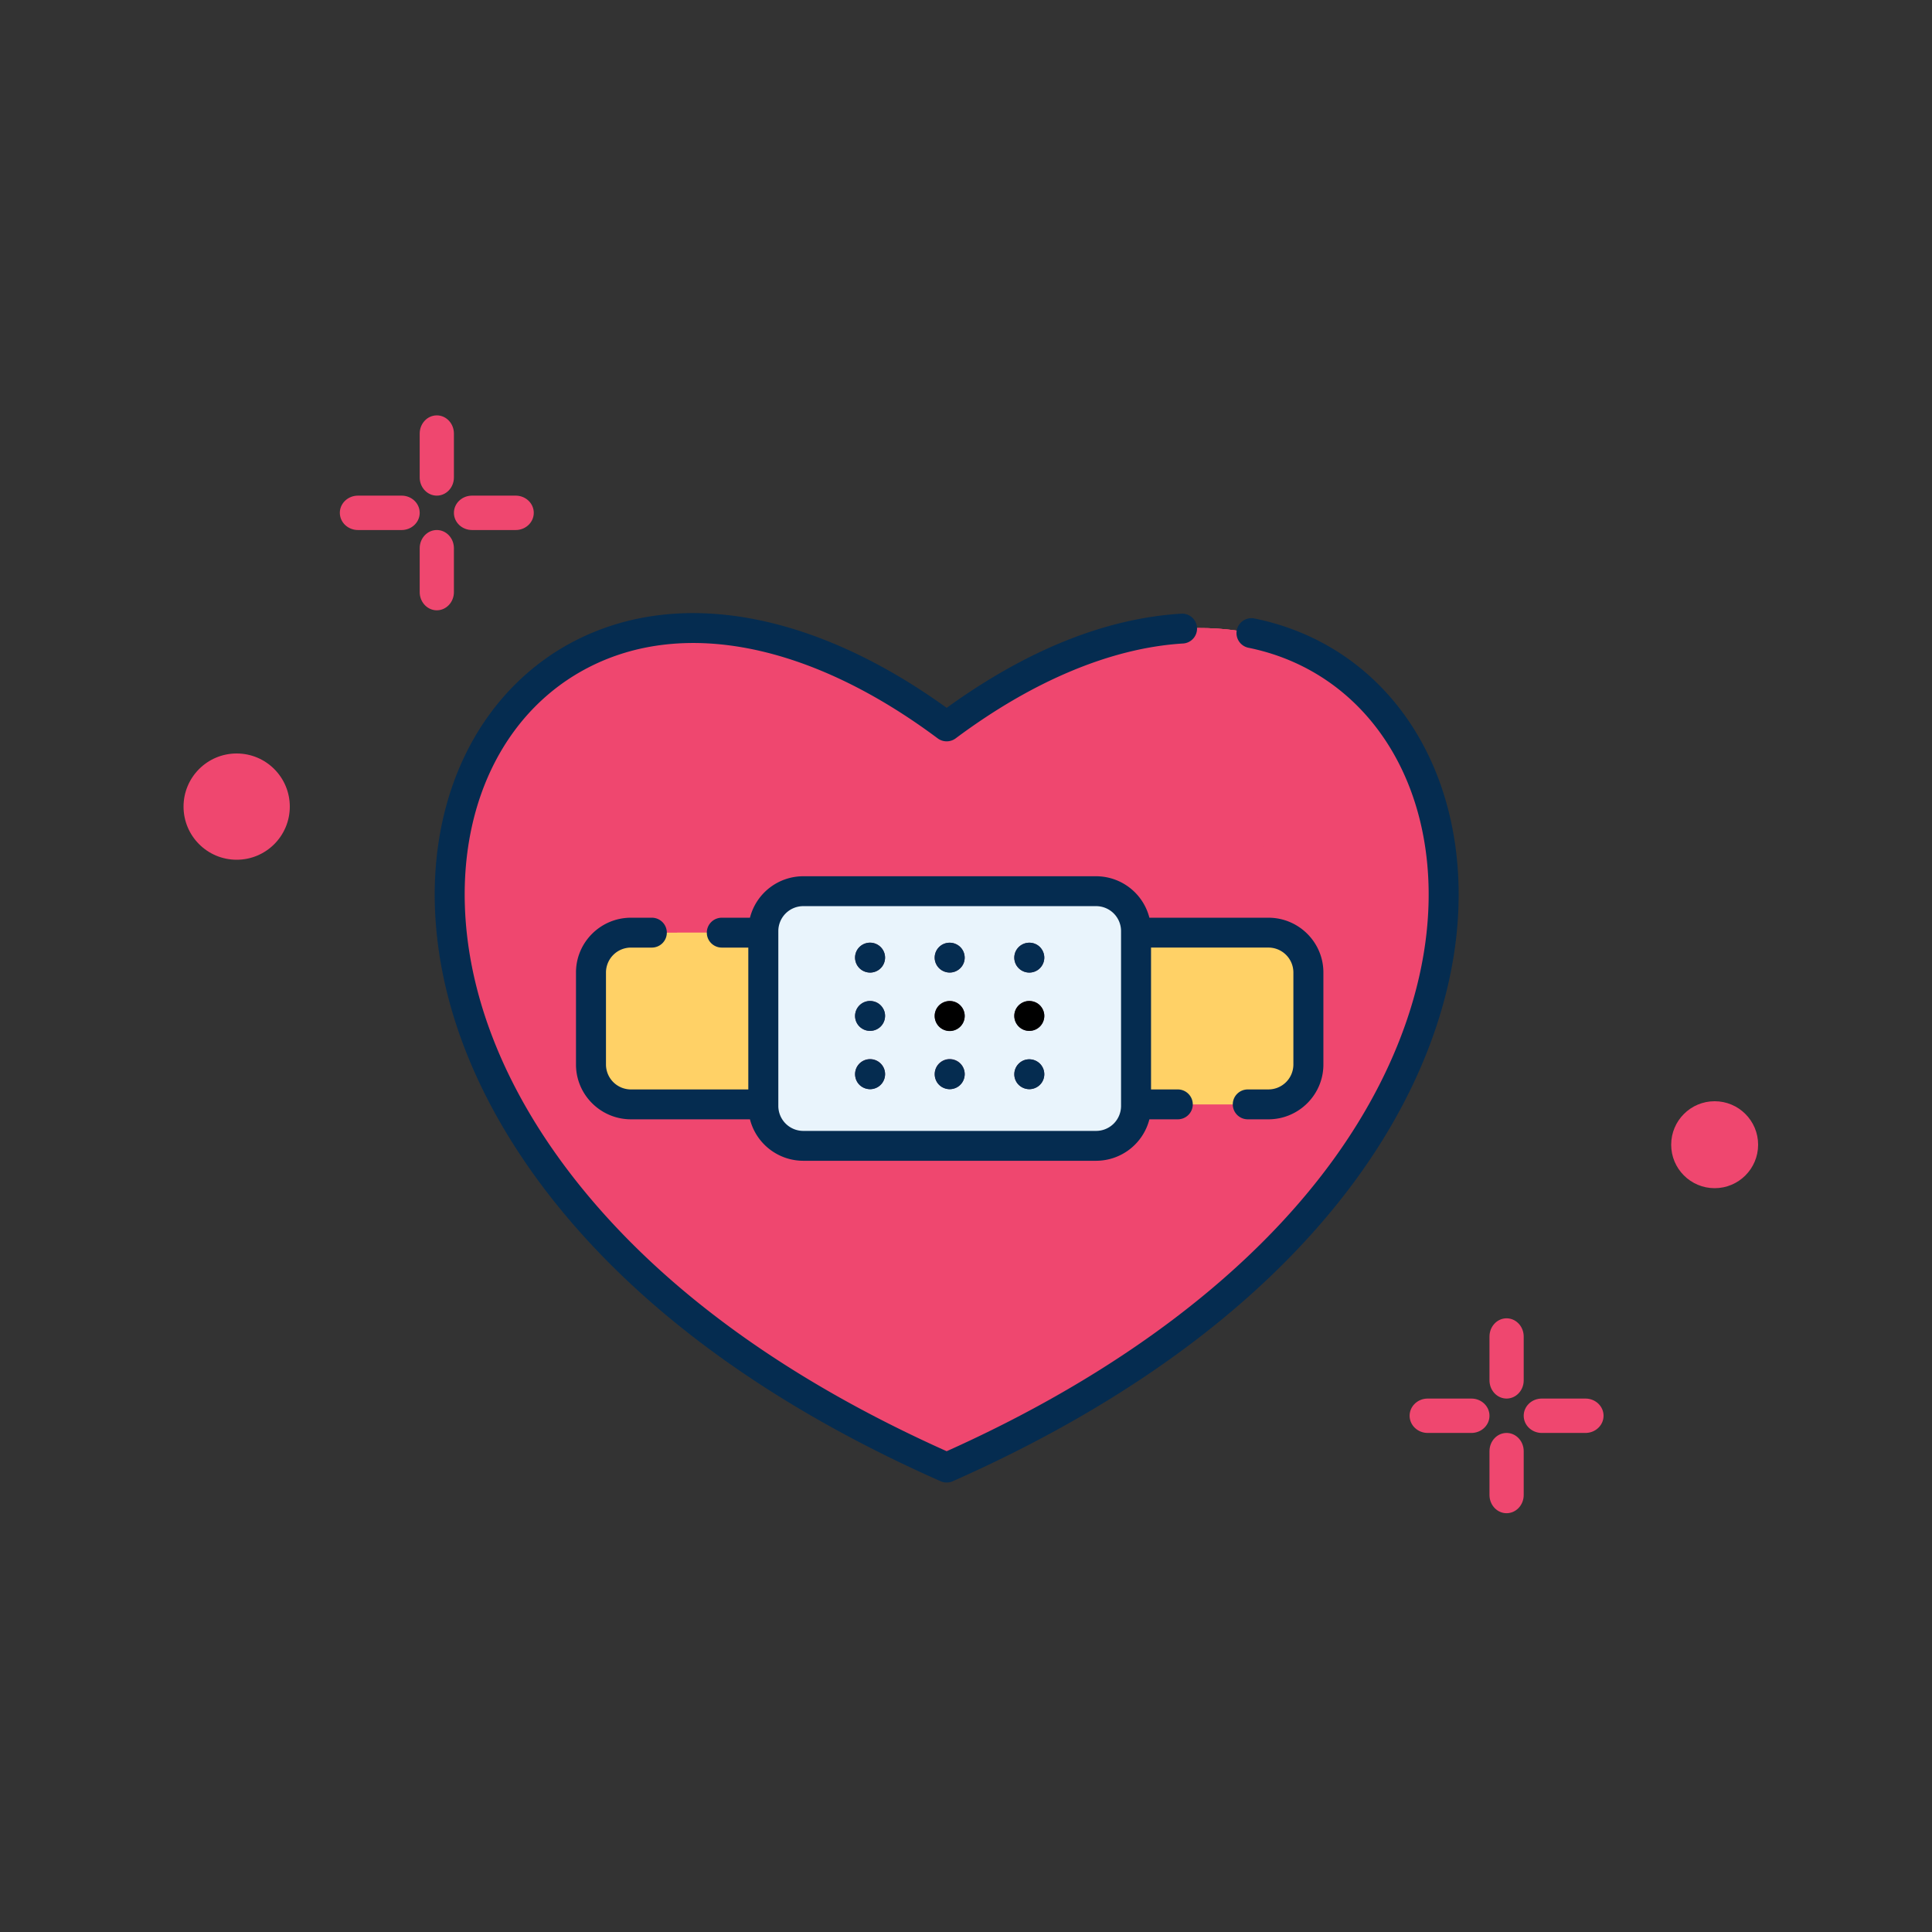 <svg width="130" height="130" viewBox="0 0 130 130" xmlns="http://www.w3.org/2000/svg">
    <rect x="0" y="0" width="130" height="130" fill="#333333" stroke="none"/>
    <g fill="none" fill-rule="evenodd">
        <g fill-rule="nonzero">
            <path d="M63.7 48.877c-32.995-24.614-54.86 25.596 0 49.873 54.86-24.277 32.995-74.487 0-49.873z" fill="#FF5578"/>
            <path d="M63.7 48.877c-32.995-24.614-54.86 25.596 0 49.873 54.86-24.277 32.995-74.487 0-49.873z" fill="#EF476F"/>
            <path d="M74.522 43.209c15.644 5.58 17.442 34.477-16.76 52.659A91.72 91.72 0 0 0 63.7 98.75c48.563-21.49 37.003-63.3 10.822-55.541z" fill="#EF476F"/>
            <path d="M54.054 59.966h19.697c1.486 0 2.691 1.2 2.691 2.68V74.42c0 1.48-1.205 2.68-2.691 2.68H54.054a2.686 2.686 0 0 1-2.691-2.68V62.647c0-1.48 1.205-2.68 2.691-2.68z" fill="#D9EDFF"/>
            <path d="M54.054 59.966h19.697c1.486 0 2.691 1.2 2.691 2.68V74.42c0 1.48-1.205 2.68-2.691 2.68H54.054a2.686 2.686 0 0 1-2.691-2.68V62.647c0-1.48 1.205-2.68 2.691-2.68z" fill="#E9F4FC"/>
            <path d="M76.442 62.647c0-1.48-1.205-2.68-2.692-2.68h-7.183c1.487 0 2.692 1.2 2.692 2.68V74.42c0 1.48-1.205 2.68-2.692 2.68h7.183c1.487 0 2.692-1.2 2.692-2.68V62.647z" fill="#E9F4FC"/>
            <path d="M76.442 74.311h8.904c1.487 0 2.692-1.2 2.692-2.68v-6.194c0-1.48-1.205-2.68-2.692-2.68h-8.904V74.31zM51.363 62.756h-8.905a2.686 2.686 0 0 0-2.691 2.68v6.194c0 1.48 1.205 2.681 2.691 2.681h8.905V62.756z" fill="#FFD166"/>
            <path d="M88.038 65.436c0-1.48-1.205-2.68-2.692-2.68h-5.798c1.487 0 2.692 1.2 2.692 2.68v6.195c0 1.48-1.205 2.68-2.692 2.68h5.798c1.487 0 2.692-1.2 2.692-2.68v-6.195zM51.363 62.756h-5.798v11.555h-3.107 8.905z" fill="#FFD166"/>
            <path d="M69.259 73.288a1.002 1.002 0 0 1-.56-.17.987.987 0 0 1-.45-.835 1.006 1.006 0 0 1 .296-.71.995.995 0 0 1 .516-.276 1.02 1.02 0 0 1 .911.276 1.004 1.004 0 0 1 .276.906 1.023 1.023 0 0 1-.15.362.993.993 0 0 1-.453.37 1.044 1.044 0 0 1-.386.077zM63.902 73.288a.987.987 0 0 1-.385-.078.955.955 0 0 1-.328-.217.98.98 0 0 1-.218-.327 1.02 1.02 0 0 1-.077-.383 1.01 1.01 0 1 1 1.998.196 1 1 0 0 1-.15.361.994.994 0 0 1-.643.428.986.986 0 0 1-.197.02zM58.546 73.288a1.003 1.003 0 0 1-.561-.17.982.982 0 0 1-.428-.64 1.01 1.01 0 1 1 1.978 0 1.01 1.01 0 0 1-.99.81zM69.259 69.365a.992.992 0 0 1-.386-.076.939.939 0 0 1-.174-.094 1.007 1.007 0 0 1-.28-1.393 1 1 0 0 1 .28-.278 1.029 1.029 0 0 1 .362-.149 1.04 1.04 0 0 1 .758.149.995.995 0 0 1 .371.451.955.955 0 0 1 .078.385 1.007 1.007 0 0 1-1.009 1.005zM63.902 69.365a1.01 1.01 0 0 1-.99-1.202 1.04 1.04 0 0 1 .277-.513 1.022 1.022 0 0 1 1.274-.126 1.064 1.064 0 0 1 .279.278 1.007 1.007 0 0 1 .092.943 1.021 1.021 0 0 1-.371.45.946.946 0 0 1-.363.15.971.971 0 0 1-.198.02zM58.546 69.365a.993.993 0 0 1-.386-.076.93.93 0 0 1-.174-.094.992.992 0 0 1-.43-1.032 1.036 1.036 0 0 1 .15-.36 1 1 0 0 1 .454-.372 1.028 1.028 0 0 1 .772 0 1.028 1.028 0 0 1 .327.219.908.908 0 0 1 .125.153.955.955 0 0 1 .17.558 1.007 1.007 0 0 1-1.008 1.004zM69.259 65.442a1.002 1.002 0 0 1-.386-.076 1.029 1.029 0 0 1-.454-.371 1.002 1.002 0 0 1 .127-1.268 1.017 1.017 0 0 1 1.273-.126.995.995 0 0 1 .371.451 1.037 1.037 0 0 1 .078.385.991.991 0 0 1-.17.558.981.981 0 0 1-.64.428.983.983 0 0 1-.199.02zM63.903 65.442a1.018 1.018 0 0 1-.84-.447 1.002 1.002 0 0 1 .642-1.543 1.022 1.022 0 0 1 1.037.428 1.012 1.012 0 0 1 .15.754 1.001 1.001 0 0 1-.276.513 1.048 1.048 0 0 1-.328.219 1.016 1.016 0 0 1-.385.076zM58.546 65.442a1.015 1.015 0 0 1-.933-.62 1.008 1.008 0 1 1 1.493.451 1.01 1.01 0 0 1-.56.17z" fill="#4F3454"/>
            <g>
                <path d="M85.346 73.306H83.96c-.557 0-1.009.45-1.009 1.005 0 .555.452 1.005 1.01 1.005h1.386c2.04 0 3.701-1.653 3.701-3.686v-6.194c0-2.032-1.66-3.685-3.7-3.685H77.34a3.705 3.705 0 0 0-3.59-2.79H54.053a3.705 3.705 0 0 0-3.59 2.79h-1.893c-.558 0-1.01.45-1.01 1.005 0 .555.452 1.005 1.01 1.005h1.782v9.545h-7.895a1.68 1.68 0 0 1-1.682-1.676v-6.194a1.68 1.68 0 0 1 1.682-1.675h1.403c.557 0 1.009-.45 1.009-1.005 0-.555-.452-1.005-1.01-1.005h-1.402c-2.04 0-3.7 1.653-3.7 3.685v6.194c0 2.033 1.66 3.686 3.7 3.686h8.006a3.705 3.705 0 0 0 3.59 2.79H73.75a3.705 3.705 0 0 0 3.59-2.79h1.91c.557 0 1.009-.45 1.009-1.005 0-.555-.452-1.005-1.01-1.005h-1.798V63.76h7.896a1.68 1.68 0 0 1 1.682 1.675v6.194a1.68 1.68 0 0 1-1.683 1.676zm-9.913 1.114a1.68 1.68 0 0 1-1.682 1.676H54.054a1.68 1.68 0 0 1-1.682-1.676V62.647a1.68 1.68 0 0 1 1.682-1.675H73.75a1.68 1.68 0 0 1 1.683 1.675V74.42z" fill="#052C50"/>
                <path d="M69.061 71.297a1.01 1.01 0 0 0-.642 1.543 1 1 0 0 0 .454.37 1.03 1.03 0 0 0 .386.078.976.976 0 0 0 .386-.078.944.944 0 0 0 .174-.092.98.98 0 0 0 .43-.64 1.005 1.005 0 0 0-.276-.906 1.02 1.02 0 0 0-.912-.275zM64.463 71.446a1.026 1.026 0 0 0-.758-.15 1.01 1.01 0 0 0-.642 1.544.986.986 0 0 0 .454.37 1.03 1.03 0 0 0 .385.078.99.99 0 0 0 .386-.078.955.955 0 0 0 .328-.217.987.987 0 0 0 .218-.327 1.01 1.01 0 0 0 .077-.383 1.01 1.01 0 0 0-.448-.837zM59.106 71.446a1.009 1.009 0 0 0-1.121 0 1.009 1.009 0 0 0-.279 1.394.985.985 0 0 0 .454.37 1.066 1.066 0 0 0 .386.078.98.98 0 0 0 .386-.078.94.94 0 0 0 .174-.092.918.918 0 0 0 .153-.125.908.908 0 0 0 .125-.153 1.02 1.02 0 0 0 .17-.558 1.005 1.005 0 0 0-.448-.836z" fill="#052C50"/>
                <path d="M70.19 67.975a.938.938 0 0 0-.092-.172.981.981 0 0 0-.642-.428.982.982 0 0 0-.583.056 1.039 1.039 0 0 0-.327.219.987.987 0 0 0-.296.71 1.007 1.007 0 0 0 1.009 1.005 1.007 1.007 0 0 0 .99-1.202.964.964 0 0 0-.059-.188zM64.834 67.975a1.016 1.016 0 0 0-.546-.544 1.023 1.023 0 0 0-1.225.371 1.007 1.007 0 0 0-.17.558 1.01 1.01 0 1 0 1.941-.385z" fill="#000"/>
                <path d="M59.477 67.975a.938.938 0 0 0-.093-.172.983.983 0 0 0-.642-.428.982.982 0 0 0-.582.056 1.028 1.028 0 0 0-.454.372 1.007 1.007 0 0 0-.15.754 1.037 1.037 0 0 0 .15.36 1.007 1.007 0 0 0 .642.428 1.015 1.015 0 0 0 .911-.275 1.007 1.007 0 0 0 .276-.907.946.946 0 0 0-.058-.188zM70.19 64.052a.942.942 0 0 0-.092-.173.98.98 0 0 0-.64-.427 1.018 1.018 0 0 0-1.131.6 1.022 1.022 0 0 0 0 .77 1.011 1.011 0 0 0 1.77.173 1.022 1.022 0 0 0 .17-.558.968.968 0 0 0-.077-.385zM64.834 64.052a1.021 1.021 0 0 0-.218-.325 1.022 1.022 0 0 0-1.274-.126 1.063 1.063 0 0 0-.279.278 1.012 1.012 0 0 0-.15.755 1.012 1.012 0 0 0 1.921.188 1.011 1.011 0 0 0 .077-.385 1.05 1.05 0 0 0-.077-.385zM59.477 64.052a.942.942 0 0 0-.093-.173 1.018 1.018 0 0 0-1.398-.279.992.992 0 0 0-.43 1.033 1.008 1.008 0 0 0 .277.514 1.015 1.015 0 0 0 1.273.126.997.997 0 0 0 .371-.451 1.022 1.022 0 0 0 .078-.385.968.968 0 0 0-.078-.385z" fill="#052C50"/>
                <path d="M98.01 57.589c-.913-8.336-6.125-14.456-13.602-15.973a1.005 1.005 0 1 0-.403 1.97c6.587 1.336 11.184 6.785 11.998 14.22.707 6.459-1.518 13.63-6.265 20.196-5.586 7.725-14.584 14.513-26.038 19.647-10.676-4.782-18.972-10.787-24.667-17.852-4.879-6.054-7.56-12.589-7.754-18.897-.22-7.201 2.88-13.174 8.296-15.977 6.432-3.328 15.004-1.594 23.52 4.76.358.267.851.267 1.21 0 5.187-3.87 10.463-6.077 15.256-6.381a1.006 1.006 0 1 0-.128-2.006c-5.07.321-10.36 2.451-15.733 6.333-8.966-6.467-18.066-8.107-25.055-4.49-2.985 1.545-5.428 4.004-7.066 7.112-1.636 3.105-2.437 6.808-2.317 10.71.207 6.748 3.042 13.697 8.197 20.094 5.97 7.408 14.661 13.67 25.831 18.613a1.011 1.011 0 0 0 .82 0c6.255-2.768 11.81-6.004 16.508-9.618 4.328-3.328 7.947-6.986 10.758-10.874 5.04-6.968 7.395-14.635 6.634-21.587z" fill="#052C50"/>
            </g>
        </g>
        <path d="M28.24 29.173v2.952l.005.112c.054.624.547 1.113 1.147 1.113.636 0 1.151-.548 1.151-1.225v-2.952l-.005-.11c-.052-.625-.546-1.113-1.146-1.113-.635 0-1.151.547-1.151 1.223zm3.52 4.177-.111.005c-.62.054-1.106.549-1.106 1.152 0 .64.545 1.157 1.217 1.157h2.94l.11-.004c.62-.053 1.106-.549 1.106-1.153 0-.64-.545-1.157-1.215-1.157H31.76zm-7.676 0-.11.005c-.62.054-1.107.549-1.107 1.152 0 .64.547 1.157 1.217 1.157h2.94l.11-.004c.62-.053 1.107-.549 1.107-1.153 0-.64-.545-1.157-1.217-1.157h-2.94zm4.157 3.538v2.954l.004.111c.054.624.547 1.113 1.147 1.113.636 0 1.151-.549 1.151-1.224v-2.954l-.005-.111c-.052-.624-.546-1.113-1.146-1.113-.635 0-1.151.549-1.151 1.224z" fill="#EF476F"/>
        <circle fill="#EF476F" cx="115.375" cy="77.025" r="2.925"/>
        <circle fill="#EF476F" cx="15.925" cy="54.275" r="3.575"/>
        <path d="M100.224 89.93v2.951l.005.11c.053.627.546 1.115 1.146 1.115.635 0 1.152-.548 1.152-1.225V89.93l-.005-.112c-.054-.623-.548-1.112-1.147-1.112-.635 0-1.15.548-1.15 1.224zm3.52 4.176-.112.005c-.619.052-1.105.547-1.105 1.152 0 .639.545 1.157 1.217 1.157h2.94l.11-.005c.62-.053 1.106-.548 1.106-1.152 0-.64-.546-1.157-1.217-1.157h-2.94zm-7.677 0-.11.005c-.62.052-1.107.547-1.107 1.152 0 .639.546 1.157 1.217 1.157h2.94l.112-.005c.618-.053 1.105-.548 1.105-1.152 0-.64-.545-1.157-1.217-1.157h-2.94zm4.157 3.538v2.952l.005.112c.053.624.546 1.113 1.146 1.113.635 0 1.152-.547 1.152-1.225v-2.952l-.005-.11c-.054-.625-.548-1.114-1.147-1.114-.635 0-1.15.548-1.15 1.224z" fill="#EF476F"/>
    </g>
</svg>
